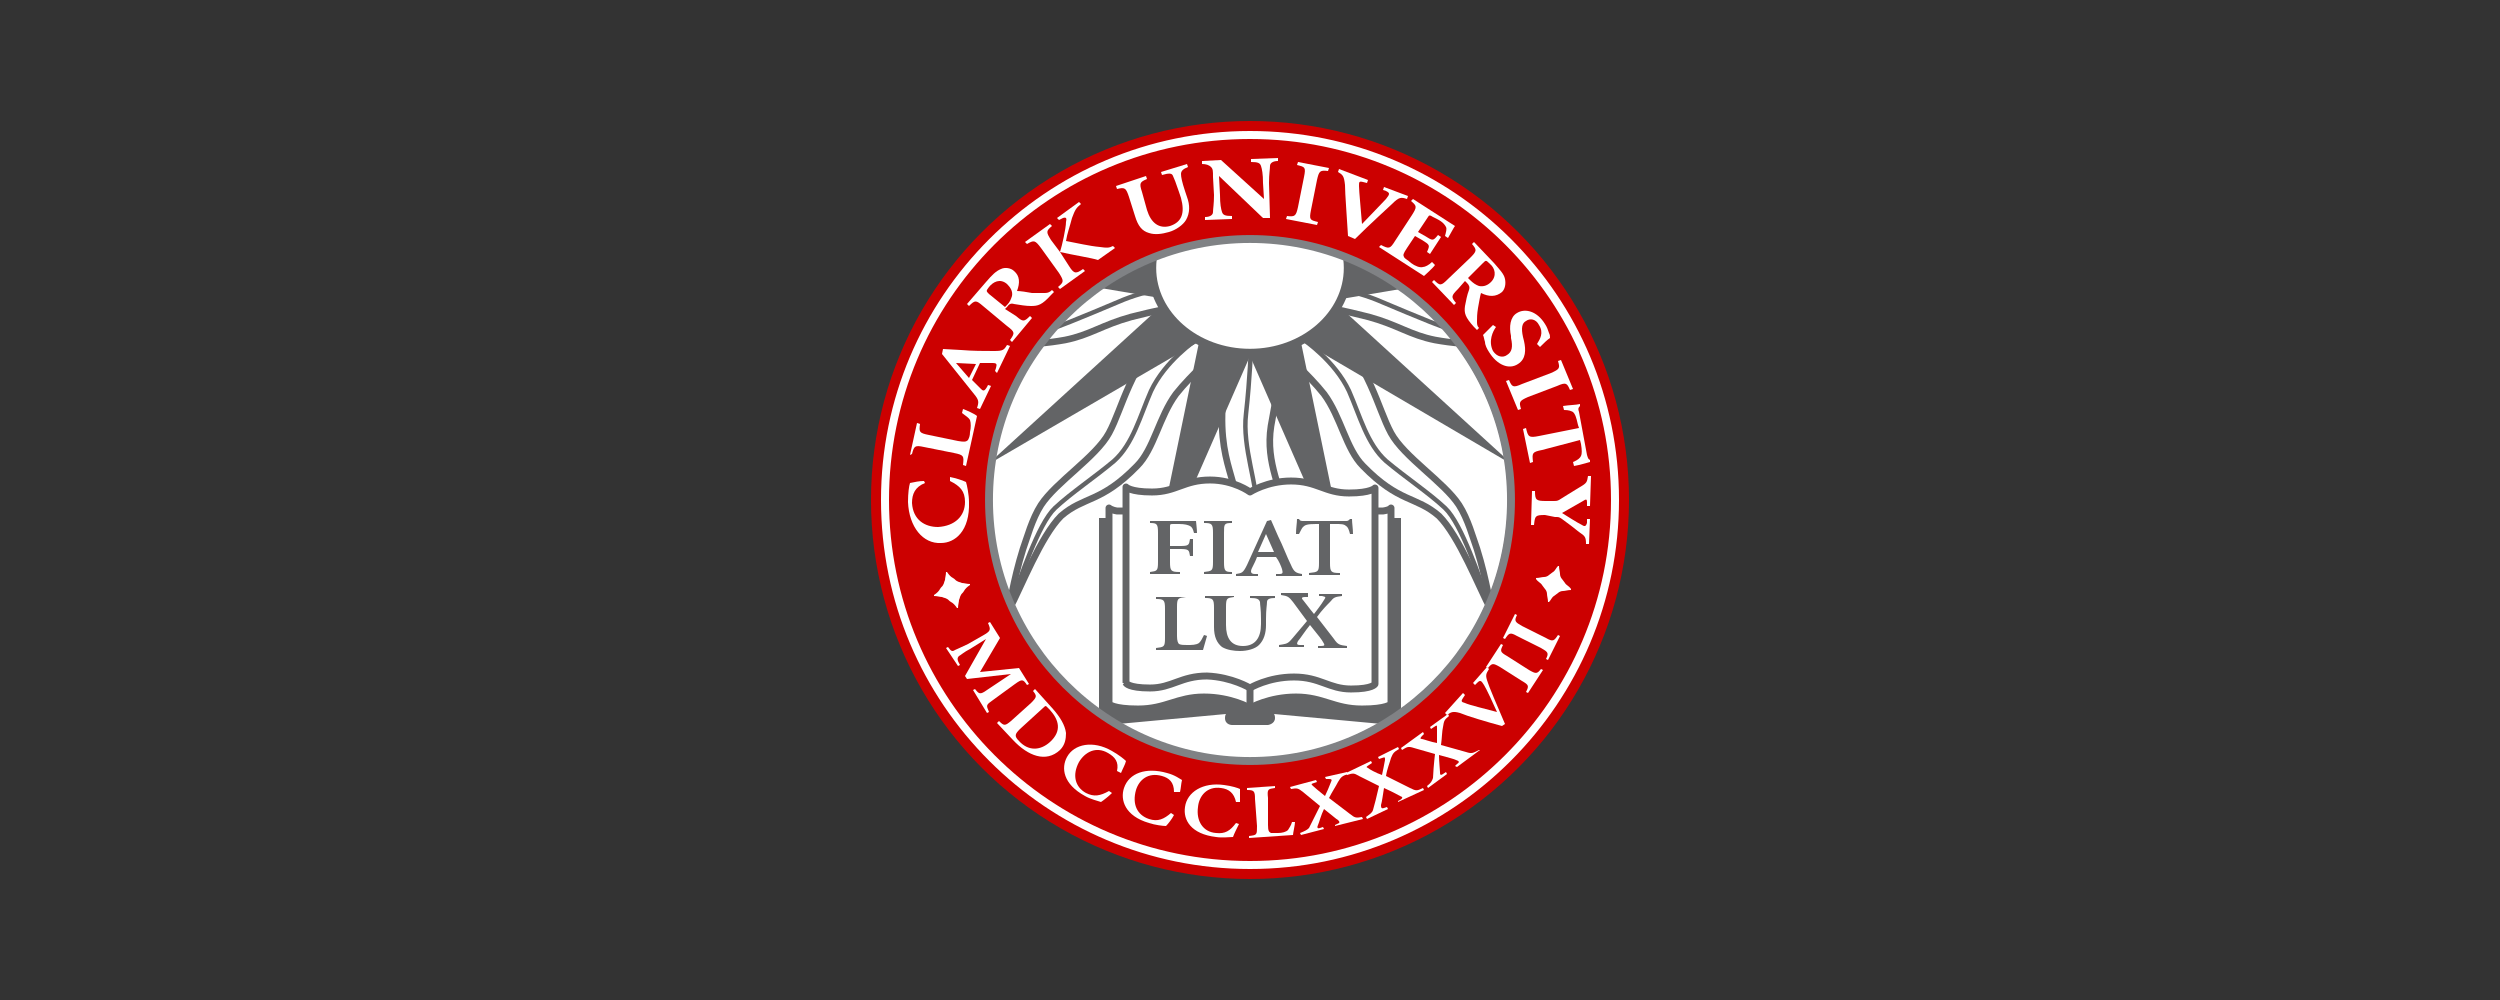 <?xml version="1.0" encoding="utf-8"?>
<!-- Generator: Adobe Illustrator 26.0.1, SVG Export Plug-In . SVG Version: 6.00 Build 0)  -->
<svg version="1.1" id="Layer_1" xmlns="http://www.w3.org/2000/svg" xmlns:xlink="http://www.w3.org/1999/xlink" x="0px" y="0px"
	 viewBox="0 0 250 100" style="enable-background:new 0 0 250 100;" xml:space="preserve">
<rect x="0" y="0" width="250" height="100" fill="#333333" stroke="none"/>
<style type="text/css">
	.st0{fill:#CC0000;}
	.st1{display:none;}
	.st2{display:inline;fill:#FFFFFF;}
	.st3{fill:#FFFFFF;}
	.st4{clip-path:url(#SVGID_00000052080425659776510270000010411321387721183376_);}
	.st5{fill:#FFFFFF;stroke:#636466;stroke-width:0.665;stroke-miterlimit:10;}
	.st6{fill:none;stroke:#636466;stroke-width:0.449;stroke-miterlimit:10;}
	.st7{clip-path:url(#SVGID_00000156575533232516803830000004904504827790962851_);}
	.st8{clip-path:url(#SVGID_00000088852999172136497630000006357681067081051816_);}
	.st9{clip-path:url(#SVGID_00000121962758513371227110000016980151181936368028_);}
	.st10{clip-path:url(#SVGID_00000041286559301686413640000017618321941867606689_);}
	.st11{clip-path:url(#SVGID_00000016064474064218508470000005731091073889538997_);}
	.st12{fill:#636466;}
	.st13{clip-path:url(#SVGID_00000038399820974027104110000017012781627715627943_);}
	.st14{clip-path:url(#SVGID_00000146487028976545997300000004439812058481464481_);}
	.st15{clip-path:url(#SVGID_00000023986141226721813930000015810491420421189023_);}
	.st16{clip-path:url(#SVGID_00000102506230580581952700000009412149714584855424_);}
	.st17{clip-path:url(#SVGID_00000070838294420515395410000000921807569887805857_);}
	.st18{clip-path:url(#SVGID_00000080910925502703472720000007646917136837500348_);}
	.st19{fill:#FFFFFF;stroke:#636466;stroke-width:0.693;stroke-linecap:round;stroke-linejoin:round;stroke-miterlimit:10;}
	.st20{fill:none;stroke:#636466;stroke-width:0.697;stroke-linecap:round;stroke-linejoin:round;stroke-miterlimit:10;}
	
		.st21{clip-path:url(#SVGID_00000137127156400526020400000007951710672839663539_);fill:#FFFFFF;stroke:#636466;stroke-width:0.84;stroke-miterlimit:10;}
	.st22{fill:none;stroke:#808285;stroke-width:0.79;}
	.st23{display:none;fill:#FFFFFF;}
</style>
<g>
	<g>
		<g id="Outter_Ring_2_">
			<circle class="st0" cx="125" cy="50" r="37.9"/>
		</g>
		<g id="extra_small_uses_2_" class="st1">
			<path class="st2" d="M125,13.5c20.2,0,36.5,16.3,36.5,36.5c0,20.1-16.3,36.5-36.5,36.5S88.5,70.1,88.5,50
				C88.5,29.8,104.9,13.5,125,13.5 M125,13c-20.4,0-37,16.6-37,37s16.6,37,37,37s37-16.6,37-37S145.4,13,125,13L125,13z"/>
		</g>
		<g id="Thicker_White_border_2_">
			<path class="st3" d="M125,13.9c20,0,36.1,16.2,36.1,36.1c0,19.9-16.2,36.1-36.1,36.1c-20,0-36.1-16.2-36.1-36.1
				C88.9,30,105,13.9,125,13.9 M125,13.1c-20.4,0-36.9,16.6-36.9,36.9c0,20.4,16.6,36.9,36.9,36.9c20.4,0,36.9-16.6,36.9-36.9
				C161.9,29.6,145.4,13.1,125,13.1L125,13.1z"/>
		</g>
	</g>
	
		<ellipse id="CENTER_RING_FILL_2_" transform="matrix(0.16 -0.987 0.987 0.16 55.624 165.376)" class="st3" cx="125" cy="50" rx="25.8" ry="25.8"/>
	<g>
		<g>
			<defs>
				
					<ellipse id="SVGID_1_" transform="matrix(0.173 -0.985 0.985 0.173 54.071 164.428)" cx="125" cy="50" rx="26.2" ry="26.2"/>
			</defs>
			<clipPath id="SVGID_00000053526123151077088900000017842190544800933047_">
				<use xlink:href="#SVGID_1_"  style="overflow:visible;"/>
			</clipPath>
			<g id="Center_Organic_rev_2_" style="clip-path:url(#SVGID_00000053526123151077088900000017842190544800933047_);">
				<path class="st5" d="M124.8,67.2c0,0-2.3-4.2-2.7-8.5c-0.3-3.2,1.3-5.5,1.5-7.9c0.3-3.5-2.9-5.3-0.5-15.8l5.4-0.2
					c0,0-0.9,5.1-1.4,7.8c-0.6,3.8,1.2,6.4,1.4,9.1c0.4,3.3-3.3,3.5-3.9,6.7C124.1,60.8,124.4,64.7,124.8,67.2z"/>
				<path class="st6" d="M125.1,34.7c0,0-0.1,3.1-0.5,6.7c-0.4,3.3,1.2,7.2,1.1,9.7c-0.1,2.2-1.5,3.1-2,6c-0.5,3.1,0.3,7.7,1,9.4"/>
			</g>
		</g>
		<g>
			<defs>
				
					<ellipse id="SVGID_00000000197934398701175500000009702302959449473152_" transform="matrix(0.173 -0.985 0.985 0.173 54.071 164.428)" cx="125" cy="50" rx="26.2" ry="26.2"/>
			</defs>
			<clipPath id="SVGID_00000083803565403779939370000010266800998437757832_">
				<use xlink:href="#SVGID_00000000197934398701175500000009702302959449473152_"  style="overflow:visible;"/>
			</clipPath>
			<g id="_x34__pm_oragnic_rev_2_" style="clip-path:url(#SVGID_00000083803565403779939370000010266800998437757832_);">
				<path class="st5" d="M149.1,61c0,0-0.4-2.9-1.4-6.1c-0.4-1.1-0.9-3-1.8-4.4c-1.5-2.3-5.5-4.8-6.8-7.2c-1.4-2.6-1.9-6.3-6.4-11.5
					l-4.7,3.1c0,0,2.9,2.6,4.4,4.5c1.7,2.3,2.2,5.5,3.9,7.2c3.6,3.7,5.3,3,7.6,5C145.9,53.6,147.9,58.7,149.1,61z"/>
				<path class="st6" d="M130.4,34c0,0,3.1,2.1,4.5,5.1c1.1,2.5,1.8,5.3,3.7,7c1.9,1.6,4.3,3.2,5.9,4.7c1.7,1.6,3.5,7.2,4.2,9"/>
			</g>
		</g>
		<g>
			<defs>
				
					<ellipse id="SVGID_00000168115609325164401600000003121146043707889333_" transform="matrix(0.173 -0.985 0.985 0.173 54.071 164.428)" cx="125" cy="50" rx="26.2" ry="26.2"/>
			</defs>
			<clipPath id="SVGID_00000121961845248960786610000000625210237948742565_">
				<use xlink:href="#SVGID_00000168115609325164401600000003121146043707889333_"  style="overflow:visible;"/>
			</clipPath>
			<g id="_x37__pm_oragnic_rev_2_" style="clip-path:url(#SVGID_00000121961845248960786610000000625210237948742565_);">
				<path class="st5" d="M100.9,61c0,0,0.4-2.9,1.4-6.1c0.4-1.1,0.9-3,1.8-4.4c1.5-2.3,5.5-4.8,6.8-7.2c1.4-2.6,1.9-6.3,6.4-11.5
					l4.7,3.1c0,0-2.9,2.6-4.4,4.5c-1.7,2.3-2.2,5.5-3.9,7.2c-3.6,3.7-5.3,3-7.6,5C104.1,53.6,102.1,58.7,100.9,61z"/>
				<path class="st6" d="M119.6,34c0,0-3.1,2.1-4.5,5.1c-1.1,2.5-1.8,5.3-3.7,7c-1.9,1.6-4.3,3.2-5.9,4.7c-1.7,1.6-3.5,7.2-4.2,9"/>
			</g>
		</g>
		<g>
			<defs>
				
					<ellipse id="SVGID_00000172426180433530238670000006682035893506771130_" transform="matrix(0.173 -0.985 0.985 0.173 54.071 164.428)" cx="125" cy="50" rx="26.2" ry="26.2"/>
			</defs>
			<clipPath id="SVGID_00000023271965695717624860000015703563874264716977_">
				<use xlink:href="#SVGID_00000172426180433530238670000006682035893506771130_"  style="overflow:visible;"/>
			</clipPath>
			<g id="Upper_Left_organic_2_" style="clip-path:url(#SVGID_00000023271965695717624860000015703563874264716977_);">
				<path class="st5" d="M87.5,37.2c0,0,2.4-2.8,6.5-4.5c3-1.2,7.1-0.3,9.8-1.3c2.8-1.1,6-4.5,12.8-5.6l1.4,4.8c0,0-2.6,0.5-4.9,1.1
					c-2.9,0.8-4.1,1.8-6.6,2.3c-3.3,0.6-8,0.7-11.3,0.9C92.5,35.2,89.8,36,87.5,37.2z"/>
				<path class="st6" d="M117.5,28.8c0,0-2.5,0-5.7,1.4c-3.6,1.5-6.3,2.7-8.7,3.3c-2.2,0.5-4.3-0.1-7.2,0.2
					c-3.1,0.4-7.3,2.5-8.7,3.7"/>
			</g>
		</g>
		<g>
			<defs>
				
					<ellipse id="SVGID_00000109031020918398900310000003096083608476903819_" transform="matrix(0.173 -0.985 0.985 0.173 54.071 164.428)" cx="125" cy="50" rx="26.2" ry="26.2"/>
			</defs>
			<clipPath id="SVGID_00000145776845220884241100000006046838811990605988_">
				<use xlink:href="#SVGID_00000109031020918398900310000003096083608476903819_"  style="overflow:visible;"/>
			</clipPath>
			<g id="Upper_Right_organic_2_" style="clip-path:url(#SVGID_00000145776845220884241100000006046838811990605988_);">
				<path class="st5" d="M162.5,37.2c0,0-2.4-2.8-6.5-4.5c-3-1.2-7.1-0.3-9.8-1.3c-2.8-1.1-6-4.5-12.8-5.6l-1.4,4.8
					c0,0,2.6,0.5,4.9,1.1c2.9,0.8,4.1,1.8,6.6,2.3c3.3,0.6,8,0.7,11.3,0.9C157.5,35.2,160.2,36,162.5,37.2z"/>
				<path class="st6" d="M132.5,28.8c0,0,2.5,0,5.7,1.4c3.6,1.5,6.3,2.7,8.7,3.3c2.2,0.5,4.3-0.1,7.2,0.2c3.1,0.4,7.3,2.5,8.7,3.7"
					/>
			</g>
		</g>
		<g>
			<defs>
				
					<ellipse id="SVGID_00000109733788513089978870000007429742346022531734_" transform="matrix(0.173 -0.985 0.985 0.173 54.071 164.428)" cx="125" cy="50" rx="26.2" ry="26.2"/>
			</defs>
			<clipPath id="SVGID_00000102507021310166426330000004267219441730224789_">
				<use xlink:href="#SVGID_00000109733788513089978870000007429742346022531734_"  style="overflow:visible;"/>
			</clipPath>
			<g style="clip-path:url(#SVGID_00000102507021310166426330000004267219441730224789_);">
				<polygon class="st12" points="151.3,46.5 133.1,29.9 130,34 				"/>
			</g>
		</g>
		<g>
			<defs>
				
					<ellipse id="SVGID_00000172420072066381701340000002400159270194337185_" transform="matrix(0.173 -0.985 0.985 0.173 54.071 164.428)" cx="125" cy="50" rx="26.2" ry="26.2"/>
			</defs>
			<clipPath id="SVGID_00000073003171777478267120000014463953758695892864_">
				<use xlink:href="#SVGID_00000172420072066381701340000002400159270194337185_"  style="overflow:visible;"/>
			</clipPath>
			<g style="clip-path:url(#SVGID_00000073003171777478267120000014463953758695892864_);">
				<polygon class="st12" points="135.2,58.9 129.7,32.3 124.3,34 				"/>
			</g>
		</g>
		<g>
			<defs>
				
					<ellipse id="SVGID_00000156551148447415901370000016418778382032946866_" transform="matrix(0.173 -0.985 0.985 0.173 54.071 164.428)" cx="125" cy="50" rx="26.2" ry="26.2"/>
			</defs>
			<clipPath id="SVGID_00000042708019171999726730000013060704040814298779_">
				<use xlink:href="#SVGID_00000156551148447415901370000016418778382032946866_"  style="overflow:visible;"/>
			</clipPath>
			<g style="clip-path:url(#SVGID_00000042708019171999726730000013060704040814298779_);">
				<polygon class="st12" points="114.8,58.9 120.3,32.3 125.7,34 				"/>
			</g>
		</g>
		<g>
			<defs>
				
					<ellipse id="SVGID_00000175312543134977806020000011739521588144669318_" transform="matrix(0.173 -0.985 0.985 0.173 54.071 164.428)" cx="125" cy="50" rx="26.2" ry="26.2"/>
			</defs>
			<clipPath id="SVGID_00000019650702345396968720000003985986909073411258_">
				<use xlink:href="#SVGID_00000175312543134977806020000011739521588144669318_"  style="overflow:visible;"/>
			</clipPath>
			<g style="clip-path:url(#SVGID_00000019650702345396968720000003985986909073411258_);">
				<polygon class="st12" points="98.7,46.5 116.9,29.9 120,34.1 				"/>
			</g>
		</g>
		<g>
			<defs>
				
					<ellipse id="SVGID_00000149373141240764930580000012161674792080496777_" transform="matrix(0.173 -0.985 0.985 0.173 54.071 164.428)" cx="125" cy="50" rx="26.2" ry="26.2"/>
			</defs>
			<clipPath id="SVGID_00000001645163932024463470000017344500482801480359_">
				<use xlink:href="#SVGID_00000149373141240764930580000012161674792080496777_"  style="overflow:visible;"/>
			</clipPath>
			<g id="Upper_R_spike_2_" style="clip-path:url(#SVGID_00000001645163932024463470000017344500482801480359_);">
				<polygon class="st12" points="157.4,26 157.4,26 157.4,26 133.2,25.2 133.5,30 				"/>
			</g>
		</g>
		<g>
			<defs>
				
					<ellipse id="SVGID_00000073721113049340292310000016882115508180356798_" transform="matrix(0.173 -0.985 0.985 0.173 54.071 164.428)" cx="125" cy="50" rx="26.2" ry="26.2"/>
			</defs>
			<clipPath id="SVGID_00000026135146631104048600000012491543319537722302_">
				<use xlink:href="#SVGID_00000073721113049340292310000016882115508180356798_"  style="overflow:visible;"/>
			</clipPath>
			<g id="Upper_L_Spike_2_" style="clip-path:url(#SVGID_00000026135146631104048600000012491543319537722302_);">
				<polygon class="st12" points="92.7,25.9 92.7,25.9 92.7,25.9 116.9,25.1 116.6,29.9 				"/>
			</g>
		</g>
		<g>
			<defs>
				
					<ellipse id="SVGID_00000119823228849514602250000007742401236963465401_" transform="matrix(0.173 -0.985 0.985 0.173 54.071 164.428)" cx="125" cy="50" rx="26.2" ry="26.2"/>
			</defs>
			<clipPath id="SVGID_00000040544048981879149470000012534933955717893036_">
				<use xlink:href="#SVGID_00000119823228849514602250000007742401236963465401_"  style="overflow:visible;"/>
			</clipPath>
			<g style="clip-path:url(#SVGID_00000040544048981879149470000012534933955717893036_);">
				<path class="st12" d="M125,72.5h-1.8c0,0-0.7,0-0.7-0.7c0-0.3,0.1-0.4,0.1-0.4l-10.8,1l-1.9-1.3V51.8c0,0,30.2,0,30.2,0v19.3
					l-1.9,1.3l-10.8-1c0,0,0.1,0.1,0.1,0.4c0,0.6-0.7,0.7-0.7,0.7H125z"/>
				<path id="SM_bottom_page_2_" class="st19" d="M125,70.8c0,0-1.9-1.1-4.6-1.1c-2.7,0-3.8,1.2-6.6,1.2c-2.5,0-2.9-0.5-2.9-0.5
					c0,0,0-19.6,0-19.6s0.2,0.2,0.8,0.3h26.6c0.7-0.1,0.8-0.3,0.8-0.3s0,19.7,0,19.6c0,0-0.4,0.5-2.9,0.5c-2.8,0-3.9-1.2-6.6-1.2
					C126.9,69.7,125,70.8,125,70.8z"/>
				<path id="SM_top_page_2_" class="st19" d="M125,68.8c0,0,1.8-1.1,4.4-1.1c2.6,0,3.5,1.2,5.7,1.2c2.2,0,2.4-0.5,2.4-0.5
					c0,0,0-19.6,0-19.6s-0.4,0.5-2.6,0.5c-2.4,0-3.2-1.2-5.8-1.2c-2.4,0-4.1,1.1-4.1,1.1S123.4,48,121,48c-2.6,0-3.4,1.2-5.8,1.2
					c-2.2,0-2.6-0.5-2.6-0.5s0,19.7,0,19.6c0,0,0.2,0.5,2.4,0.5c2.2,0,3.1-1.2,5.7-1.2C123.2,67.7,125,68.8,125,68.8z"/>
				<line id="SM_spine_2_" class="st20" x1="125" y1="68.8" x2="125" y2="70.8"/>
				<g>
					<path class="st12" d="M119.6,52.1c0,0.1,0.1,0.8,0.1,1.2l-0.3,0c-0.1-0.4-0.2-0.6-0.4-0.7c-0.2-0.1-0.5-0.2-1.1-0.2h-0.5
						c-0.4,0-0.4,0-0.4,0.3v1.9h1c0.9,0,0.9-0.1,1-0.7h0.3v1.7H119c-0.1-0.6-0.1-0.7-1-0.7h-1v1.3c0,0.9,0.1,1,1,1v0.2h-3v-0.2
						c0.7-0.1,0.8-0.1,0.8-1v-2.9c0-0.9-0.1-1-0.8-1v-0.2C115,52.1,119.6,52.1,119.6,52.1z"/>
					<path class="st12" d="M123.2,52.1v0.2c-0.8,0-0.8,0.1-0.8,1v2.9c0,0.9,0.1,1,0.8,1v0.2h-2.8v-0.2c0.8-0.1,0.9-0.1,0.9-1v-2.9
						c0-0.9-0.1-1-0.9-1v-0.2H123.2z"/>
					<path class="st12" d="M127.1,52l0.7,1.6c0.5,1,0.9,2.1,1.3,2.9c0.3,0.7,0.5,0.8,1.1,0.9v0.2h-2.6v-0.2l0.3,0
						c0.4,0,0.4-0.1,0.3-0.5c-0.1-0.3-0.3-0.8-0.6-1.2h-1.9c-0.1,0.3-0.3,0.7-0.5,1.1c-0.2,0.4-0.1,0.6,0.3,0.6l0.3,0v0.2h-2.2v-0.2
						c0.6-0.1,0.7-0.1,1.1-0.9l2-4.4L127.1,52z M125.8,55.2h1.6l-0.8-1.8h0L125.8,55.2z"/>
					<path class="st12" d="M129.6,53.4c0-0.6,0.1-1.1,0.1-1.5h0.2c0.1,0.2,0.2,0.2,0.5,0.2h4.1c0.3,0,0.3,0,0.5-0.2h0.2
						c0,0.4,0.1,1,0.1,1.5l-0.3,0c-0.1-0.4-0.2-0.7-0.4-0.8c-0.2-0.2-0.5-0.2-1.1-0.2H133v3.9c0,0.9,0.1,1,1,1v0.2h-3.1v-0.2
						c0.9-0.1,1-0.1,1-1v-3.9h-0.3c-0.9,0-1.1,0.1-1.3,0.3c-0.1,0.1-0.2,0.3-0.4,0.7C129.9,53.4,129.6,53.4,129.6,53.4z"/>
					<path class="st12" d="M118.6,59.5v0.2c-0.8,0.1-0.9,0.1-0.9,1v2.9c0,0.5,0.1,0.7,0.2,0.8c0.2,0.1,0.5,0.1,0.8,0.1
						c0.5,0,0.9,0,1.2-0.2c0.2-0.2,0.3-0.4,0.5-0.8l0.3,0.1c-0.1,0.3-0.3,1.1-0.4,1.4h-4.7v-0.2c0.8-0.1,0.9-0.1,0.9-1v-2.9
						c0-0.9-0.1-1-0.9-1v-0.2H118.6z"/>
					<path class="st12" d="M123.4,59.5v0.2c-0.7,0.1-0.8,0.1-0.8,1v1.8c0,1.3,0.5,2.1,1.7,2.1c1.2,0,1.8-0.8,1.8-2.2v-0.5
						c0-1-0.1-1.4-0.1-1.7c-0.1-0.3-0.3-0.4-1-0.4v-0.2h2.5v0.2c-0.5,0-0.8,0.1-0.8,0.4c0,0.3-0.1,0.7-0.1,1.7v0.6
						c0,0.8-0.2,1.5-0.7,2c-0.4,0.4-1.2,0.6-1.9,0.6c-0.6,0-1.3-0.1-1.8-0.4c-0.5-0.4-0.8-1-0.8-2v-1.9c0-0.9-0.1-1-0.9-1v-0.2
						H123.4z"/>
					<path class="st12" d="M130.8,59.5v0.2l-0.3,0c-0.3,0-0.4,0.1-0.2,0.3c0.1,0.1,0.6,0.8,1.1,1.4c0.3-0.4,0.7-0.9,1-1.4
						c0.2-0.3,0.2-0.3-0.2-0.4l-0.3,0v-0.2h2.3v0.2c-0.7,0.1-0.8,0.1-1.2,0.6c-0.3,0.3-0.8,0.8-1.3,1.5l1.7,2.2
						c0.4,0.6,0.6,0.6,1.3,0.7v0.2h-2.9v-0.2l0.3,0c0.4,0,0.4-0.1,0.2-0.4c-0.1-0.2-0.4-0.6-1.3-1.7c-0.5,0.6-1,1.4-1.2,1.6
						c-0.1,0.2-0.2,0.4,0.2,0.4l0.4,0v0.2h-2.5v-0.2c0.6-0.1,0.8-0.1,1.1-0.4c0.2-0.2,1.1-1.3,1.7-2l-1.4-1.9
						c-0.4-0.5-0.5-0.6-1.2-0.7v-0.2H130.8z"/>
				</g>
			</g>
		</g>
		<g>
			<defs>
				
					<ellipse id="SVGID_00000140700678627067996660000007709391275540027290_" transform="matrix(0.173 -0.985 0.985 0.173 54.071 164.428)" cx="125" cy="50" rx="26.2" ry="26.2"/>
			</defs>
			<clipPath id="SVGID_00000156559078761356007050000006154648297577256115_">
				<use xlink:href="#SVGID_00000140700678627067996660000007709391275540027290_"  style="overflow:visible;"/>
			</clipPath>
			
				<ellipse id="new_sun_2_x25__wider_2_" style="clip-path:url(#SVGID_00000156559078761356007050000006154648297577256115_);fill:#FFFFFF;stroke:#636466;stroke-width:0.84;stroke-miterlimit:10;" cx="125" cy="26.8" rx="9.8" ry="8.5"/>
		</g>
	</g>
	<g id="Center_Ring_RED_2_">
		<g>
			<circle id="CENTER_RING_non_Organic_2_" class="st22" cx="125" cy="50" r="26.1"/>
		</g>
	</g>
	<g>
		<g id="Clark_1_">
			<path class="st3" d="M92.5,48.3c-1,0.4-1.3,1.1-1.3,2c0.1,1.7,1.3,2.4,2.6,2.4c1.7-0.1,2.7-1.1,2.7-2.5c0-1.1-0.5-1.6-1.5-2.1
				l0-0.4c0.5,0.1,1.2,0.3,1.6,0.5c0.1,0.3,0.3,1.3,0.3,2c0.1,2.9-1.4,4.1-2.8,4.1c-1.8,0.1-3.2-1.6-3.3-4.1c0-0.9,0.1-1.6,0.2-1.9
				c0.5-0.1,0.9-0.2,1.4-0.2L92.5,48.3z"/>
			<path class="st3" d="M95.8,44.1c0.6,0.1,0.8,0.1,1-0.1c0.1-0.2,0.2-0.4,0.2-0.8c0.1-0.4,0.1-0.9,0-1.2c-0.1-0.2-0.4-0.4-0.8-0.7
				l0.1-0.4c0.3,0.1,1.2,0.5,1.4,0.7l-1.1,5l-0.3-0.1c0.1-0.9,0.1-1-0.9-1.2l-3-0.6c-0.9-0.2-1-0.1-1.2,0.7L91,45.5l0.7-3.2l0.3,0.1
				c-0.1,0.8-0.1,0.9,0.9,1.1L95.8,44.1z"/>
			<path class="st3" d="M99.5,37.1l0.1-0.3c0.1-0.4,0.1-0.5-0.4-0.5c-0.3,0-0.8,0-1.2,0l-0.8,1.7c0.2,0.2,0.5,0.5,0.8,0.8
				c0.3,0.3,0.4,0.4,0.7-0.1l0.1-0.2l0.3,0.1L98,40.9l-0.3-0.1c0.2-0.6,0.2-0.8-0.3-1.4l-3.2-4l0.1-0.5l1.8,0.1
				c1.2,0.1,2.3,0.1,3.3,0.1c0.9,0,1-0.1,1.3-0.6l0.3,0.1l-1.3,2.7L99.5,37.1z M96.9,37.8l0.7-1.4l-2-0.1l0,0L96.9,37.8z"/>
			<path class="st3" d="M101.6,31.6c0.7,0.6,0.8,0.6,1.4,0l0.2,0.2l-2,2.4l-0.2-0.2c0.5-0.7,0.5-0.8-0.3-1.4l-2.4-2
				c-0.7-0.6-0.8-0.6-1.4,0l-0.2-0.2l1.9-2.2c0.6-0.7,1-1.1,1.5-1.3c0.4-0.2,1-0.1,1.3,0.2c0.6,0.5,0.6,1.2,0.3,2
				c0.3,0,1,0.1,1.5,0.2c0.6,0,1.1,0,1.3,0c0.3,0,0.5-0.1,0.7-0.3l0.2,0.2l-0.3,0.3c-0.9,1-1.3,1.1-2,1.1c-0.5,0-1.1-0.1-1.7-0.2
				c-0.3-0.1-0.5,0-0.7,0.3l-0.2,0.2L101.6,31.6z M100.5,30.7l0.2-0.2c0.3-0.3,0.4-0.6,0.5-0.9c0.1-0.5-0.2-0.9-0.5-1.2
				c-0.7-0.6-1.4-0.2-1.8,0.3c-0.3,0.4-0.3,0.4,0,0.7L100.5,30.7z"/>
			<path class="st3" d="M106.9,26.6c0.5,0.8,0.7,0.8,1.4,0.3l0.2,0.2l-2.5,1.8l-0.2-0.2c0.6-0.5,0.6-0.6,0.1-1.4l-1.8-2.5
				c-0.6-0.8-0.7-0.8-1.4-0.4l-0.2-0.2l2.5-1.8l0.2,0.2c-0.6,0.5-0.6,0.6-0.1,1.4l0.9,1.2c0.2-0.6,0.6-2.4,0.6-3
				c0.1-0.4,0-0.5-0.3-0.4l-0.4,0.2l-0.2-0.2l2.2-1.6l0.2,0.2c-0.5,0.4-0.6,0.6-0.9,1.4c-0.2,0.8-0.5,1.6-0.6,2.3
				c1.1,0.2,2.3,0.5,3.4,0.6c0.7,0.1,0.9,0.1,1.3-0.1l0.2,0.2l-1.7,1.2c-0.6-0.2-2.5-0.5-3.8-0.8l0,0L106.9,26.6z"/>
			<path class="st3" d="M114.6,17.6l0.1,0.3c-0.7,0.3-0.8,0.4-0.5,1.3l0.5,1.8c0.4,1.3,1.2,1.9,2.3,1.6c1.2-0.4,1.5-1.3,1.1-2.8
				l-0.2-0.6c-0.3-0.9-0.5-1.4-0.6-1.6c-0.1-0.3-0.4-0.3-1.1-0.1l-0.1-0.3l2.6-0.8l0.1,0.3c-0.5,0.2-0.7,0.4-0.7,0.7
				c0,0.3,0.1,0.8,0.4,1.7l0.2,0.6c0.3,0.8,0.3,1.6-0.1,2.3c-0.3,0.5-1,1-1.7,1.2c-0.7,0.2-1.4,0.3-2,0.1c-0.7-0.2-1.1-0.7-1.4-1.7
				l-0.6-1.9c-0.3-0.9-0.4-1-1.2-0.8l-0.1-0.3L114.6,17.6z"/>
			<path class="st3" d="M127,21.8l-0.7,0l-4.4-4.2h0l0.1,1.9c0,0.9,0.1,1.4,0.2,1.7c0.1,0.3,0.3,0.4,1,0.4l0,0.3l-2.7,0.1l0-0.3
				c0.5,0,0.8-0.2,0.8-0.5c0-0.3,0.1-0.8,0.1-1.7l-0.1-1.8c0-0.6,0-0.8-0.2-1c-0.2-0.2-0.5-0.3-0.9-0.3l0-0.3l1.9-0.1l4.3,3.9h0
				l-0.1-1.6c0-0.9-0.1-1.4-0.2-1.7c-0.1-0.3-0.3-0.4-1-0.4l0-0.3l2.7-0.1l0,0.3c-0.5,0-0.8,0.2-0.8,0.5c0,0.3-0.1,0.8-0.1,1.7
				L127,21.8z"/>
			<path class="st3" d="M131.1,21c-0.2,1-0.1,1,0.7,1.2l-0.1,0.3l-3.1-0.6l0.1-0.3c0.8,0.1,0.9,0,1.1-0.9l0.6-3c0.2-1,0.1-1-0.7-1.2
				l0.1-0.3l3.1,0.6l-0.1,0.3c-0.8-0.1-0.9,0-1.1,0.9L131.1,21z"/>
			<path class="st3" d="M134.8,23.6c-0.1-1.8-0.3-4.2-0.3-5.1c-0.1-0.9-0.2-1-0.7-1.3l0.1-0.3l2.9,1.1l-0.1,0.3l-0.4-0.1
				c-0.4-0.1-0.4,0-0.4,0.4c0,0.5,0.2,2.5,0.3,3.8c0.6-0.6,2.1-2.2,2.4-2.5c0.4-0.5,0.4-0.6,0-0.8l-0.3-0.1l0.1-0.3l2.4,0.9
				l-0.1,0.3c-0.6-0.2-0.8-0.2-1.5,0.5c-0.1,0.1-2.3,2.1-3.7,3.5L134.8,23.6z"/>
			<path class="st3" d="M141.2,21.5c0.5-0.8,0.5-0.9-0.1-1.4l0.2-0.2l4.2,2.7c-0.1,0.1-0.4,0.7-0.7,1.2l-0.3-0.2
				c0.1-0.4,0.2-0.7,0.1-0.9c-0.1-0.2-0.3-0.5-0.9-0.8l-0.4-0.2c-0.3-0.2-0.4-0.2-0.5,0l-1,1.5l0.7,0.4c0.8,0.5,0.8,0.5,1.3-0.1
				l0.3,0.2l-1.1,1.7l-0.3-0.2c0.3-0.7,0.3-0.7-0.5-1.2l-0.7-0.4l-0.8,1.2c-0.4,0.6-0.4,0.7-0.3,0.9c0.1,0.2,0.4,0.3,0.7,0.6
				c0.4,0.3,0.9,0.5,1.2,0.4c0.2,0,0.6-0.2,0.9-0.5l0.3,0.3c-0.2,0.3-0.9,0.9-1.1,1.1l-4.5-2.9l0.2-0.2c0.8,0.4,0.9,0.4,1.4-0.4
				L141.2,21.5z"/>
			<path class="st3" d="M145.8,28.9c-0.7,0.7-0.7,0.8-0.2,1.4l-0.2,0.2l-2.2-2.3l0.2-0.2c0.6,0.6,0.7,0.6,1.4-0.1l2.2-2.1
				c0.7-0.7,0.7-0.8,0.2-1.4l0.2-0.2l2,2.1c0.6,0.7,1,1.1,1.1,1.6c0.1,0.5,0,1-0.3,1.3c-0.6,0.5-1.3,0.5-2.1,0.1
				c-0.1,0.3-0.2,1-0.3,1.5c-0.1,0.6-0.1,1-0.1,1.3c0,0.3,0,0.5,0.2,0.7l-0.2,0.2l-0.3-0.3c-0.9-1-1-1.4-0.9-2.1
				c0.1-0.5,0.2-1.1,0.4-1.6c0.1-0.3,0-0.5-0.2-0.7l-0.2-0.2L145.8,28.9z M146.8,27.8l0.2,0.2c0.3,0.3,0.6,0.5,0.9,0.6
				c0.5,0.1,0.9-0.1,1.2-0.4c0.6-0.6,0.4-1.4-0.1-1.8c-0.4-0.4-0.4-0.4-0.7-0.1L146.8,27.8z"/>
			<path class="st3" d="M149.6,32.7c-0.3,0.4-0.8,1.4-0.3,2.4c0.4,0.6,1,0.7,1.4,0.4c0.5-0.3,0.6-0.8,0.4-1.7l0-0.2
				c-0.2-0.9-0.1-1.9,0.6-2.3c0.8-0.5,2-0.2,2.8,1.1c0.2,0.3,0.3,0.6,0.4,0.9c0.1,0.2,0.1,0.3,0.1,0.5c-0.3,0.2-0.6,0.5-1,0.9
				l-0.3-0.3c0.3-0.5,0.7-1.1,0.2-1.9c-0.3-0.6-0.9-0.7-1.3-0.4c-0.4,0.2-0.5,0.7-0.3,1.6l0.1,0.4c0.2,0.9,0.2,1.8-0.6,2.3
				c-0.9,0.6-2.1,0.1-2.9-1.2c-0.2-0.3-0.4-0.7-0.4-1c-0.1-0.3-0.1-0.5-0.2-0.7c0.2-0.2,0.6-0.6,1-1L149.6,32.7z"/>
			<path class="st3" d="M152.8,39.7c-0.9,0.4-0.9,0.5-0.7,1.2l-0.3,0.1l-1.2-2.9l0.3-0.1c0.3,0.7,0.4,0.8,1.3,0.4l2.9-1.1
				c0.9-0.4,0.9-0.5,0.7-1.2l0.3-0.1l1.2,2.9l-0.3,0.1c-0.3-0.7-0.4-0.8-1.3-0.4L152.8,39.7z"/>
			<path class="st3" d="M154.2,45c-1,0.2-1,0.3-0.9,1.2l-0.3,0.1l-0.7-3.4l0.3-0.1c0.2,0.9,0.3,1,1.3,0.8l4-0.8l-0.1-0.3
				c-0.2-0.9-0.3-1.1-0.5-1.3c-0.2-0.1-0.4-0.2-0.9-0.2l-0.1-0.4c0.6-0.1,1.3-0.1,1.7-0.2l0,0.2c-0.2,0.2-0.2,0.3-0.1,0.6l0.8,4.3
				c0.1,0.3,0.1,0.4,0.3,0.5l0,0.2c-0.4,0.1-1,0.3-1.6,0.4l-0.1-0.4c0.5-0.2,0.7-0.4,0.8-0.6c0.1-0.2,0.1-0.6,0-1.2l-0.1-0.4
				L154.2,45z"/>
			<path class="st3" d="M154.5,51.5c-1,0-1,0.1-1.1,1l-0.3,0l0.1-3.4l0.3,0c0,0.9,0.1,1,1.1,1l0.8,0c0.2,0,0.3,0,0.5-0.1
				c0.5-0.3,1.1-0.7,2.1-1.3c0.7-0.4,0.7-0.5,0.8-1.1l0.3,0l-0.1,3l-0.3,0l0-0.4c0-0.3-0.1-0.3-0.4-0.1c-0.7,0.4-1.4,0.8-2.1,1.2
				c0.5,0.3,1.4,0.9,2,1.2c0.3,0.2,0.4,0.1,0.5-0.2l0-0.4l0.3,0l-0.1,2.5l-0.3,0c0-0.7-0.1-0.8-0.7-1.2c-0.5-0.4-1-0.8-1.7-1.3
				c-0.3-0.2-0.3-0.2-0.7-0.2L154.5,51.5z"/>
		</g>
		<g id="Roman_Numbers_1_">
			<path id="M_1_" class="st23" d="M102.2,68.7l-0.2,0.1c-0.4-0.6-0.5-0.6-1.2-0.1l-2.2,1.6c-0.7,0.5-0.7,0.5-0.4,1.2L98,71.6
				l-1.5-2.3l0.2-0.1c0.4,0.6,0.5,0.6,1.2,0.1l2.5-1.6l0,0l-4.5,0.5l-0.2-0.3l2.2-3.8l0,0l-1.7,1c-0.6,0.3-0.9,0.6-1.1,0.8
				c-0.2,0.2-0.2,0.4,0.1,0.9l-0.2,0.1L93.7,65l0.2-0.1c0.3,0.4,0.4,0.5,0.7,0.4c0.2-0.1,0.7-0.3,1.3-0.6l1.4-0.8
				c0.9-0.5,1-0.6,0.6-1.3l0.2-0.1l1,1.6l-1.9,3.5l4-0.4L102.2,68.7z"/>
			<path id="M_moved_2_" class="st3" d="M102.9,68.4l-0.2,0.1c-0.4-0.6-0.5-0.6-1.2-0.1L99.3,70c-0.7,0.5-0.7,0.5-0.4,1.2l-0.2,0.1
				L97.3,69l0.2-0.1c0.4,0.5,0.5,0.6,1.2,0.1l2.4-1.6l0,0l-4.4,0.5l-0.2-0.3l2.1-3.7l0,0l-1.6,1c-0.6,0.3-0.9,0.6-1.1,0.7
				c-0.2,0.2-0.2,0.4,0.1,0.9l-0.2,0.1l-1.2-1.8l0.2-0.1c0.3,0.4,0.4,0.5,0.7,0.3c0.2-0.1,0.7-0.3,1.3-0.6l1.4-0.8
				c0.9-0.5,0.9-0.6,0.6-1.3l0.2-0.1l1,1.6L98,67.2l3.9-0.4L102.9,68.4z"/>
			<path id="M_distorted_1_" class="st23" d="M102.2,68.7l-0.2,0.1c-0.4-0.6-0.5-0.6-1.2-0.1l-2.2,1.6c-0.7,0.5-0.7,0.5-0.4,1.2
				L98,71.6l-1.5-2.3l0.2-0.1c0.4,0.6,0.5,0.6,1.2,0.1l2.5-1.6l0,0L96,67.9l-0.2-0.3l2.2-3.8L97.8,64l-1.5,0.8
				c-0.6,0.3-0.9,0.6-1.1,0.8c-0.2,0.2-0.2,0.4,0.1,0.9l-0.2,0.1l-1.2-1.9l0.2-0.1c0.3,0.4,0.4,0.5,0.7,0.4c0.2-0.1,0.7-0.3,1.3-0.6
				l1.4-0.8c0.9-0.5,1-0.6,0.6-1.3l0.2-0.1l1,1.6l-2.1,3.7l4-0.4L102.2,68.7z"/>
			<path id="D_1_" class="st23" d="M104.8,71.2c0.8,0.8,1.3,1.6,1.4,2.4c0.1,0.6-0.1,1.2-0.6,1.7c-1.4,1.4-3.2,0.7-4.8-0.9l-1.7-1.7
				l0.2-0.2c0.6,0.5,0.6,0.5,1.2-0.1l1.9-1.9c0.6-0.6,0.6-0.7,0.2-1.2l0.2-0.2L104.8,71.2z M101.4,73.3c-0.5,0.5-0.6,0.7-0.1,1.2
				c1,1,2.2,0.9,3.1,0c1.2-1.2,0.9-2.3-0.1-3.2c-0.2-0.2-0.4-0.3-0.4-0.3c-0.1,0-0.2,0.1-0.3,0.2L101.4,73.3z"/>
			<path id="D_rotated_2_" class="st3" d="M105.3,70.9c0.7,0.8,1.2,1.6,1.3,2.4c0,0.6-0.1,1.2-0.6,1.7c-1.4,1.3-3.2,0.6-4.7-1
				l-1.6-1.7l0.2-0.2c0.5,0.5,0.6,0.5,1.2,0l2-1.8c0.6-0.6,0.6-0.7,0.2-1.2l0.2-0.2L105.3,70.9z M102,72.9c-0.5,0.5-0.6,0.7-0.1,1.2
				c0.9,1,2.1,1,3.1,0.1c1.2-1.1,0.9-2.2,0-3.2c-0.2-0.2-0.3-0.3-0.4-0.4c-0.1,0-0.2,0.1-0.3,0.2L102,72.9z"/>
			<path id="C_1_" class="st23" d="M111.4,77.7c0.2-0.9-0.2-1.5-0.9-1.9c-1.2-0.7-2.4-0.2-3,0.8c-0.7,1.3-0.5,2.5,0.6,3.2
				c0.8,0.5,1.4,0.4,2.3-0.1l0.3,0.2c-0.3,0.3-0.8,0.7-1.1,0.9c-0.3-0.1-1.1-0.4-1.6-0.7c-2.2-1.3-2.3-3-1.7-4
				c0.8-1.3,2.7-1.6,4.6-0.5c0.7,0.4,1.2,0.9,1.4,1c-0.2,0.4-0.3,0.7-0.5,1.2L111.4,77.7z"/>
			<path id="C_rotated_2_" class="st3" d="M111.7,77.1c0.2-0.9-0.2-1.4-0.9-1.8c-1.2-0.7-2.3-0.1-2.9,0.9c-0.7,1.3-0.4,2.5,0.7,3.1
				c0.8,0.4,1.4,0.3,2.3-0.2l0.3,0.2c-0.3,0.3-0.8,0.7-1.1,0.9c-0.3-0.1-1.1-0.3-1.6-0.6c-2.2-1.2-2.4-2.8-1.8-3.9
				c0.7-1.3,2.6-1.7,4.5-0.6c0.7,0.4,1.2,0.8,1.4,1c-0.1,0.4-0.3,0.7-0.5,1.2L111.7,77.1z"/>
			<path id="C_2_1_" class="st23" d="M117.2,79.9c0-1-0.4-1.4-1.2-1.7c-1.4-0.5-2.4,0.3-2.8,1.4c-0.5,1.4,0,2.6,1.2,3
				c0.9,0.3,1.5,0.1,2.2-0.6l0.3,0.2c-0.3,0.4-0.7,0.9-0.9,1.1c-0.3,0-1.1-0.2-1.7-0.4c-2.4-0.8-2.9-2.4-2.5-3.6
				c0.5-1.5,2.3-2.1,4.4-1.4c0.8,0.3,1.3,0.6,1.5,0.8c-0.1,0.4-0.2,0.8-0.3,1.3L117.2,79.9z"/>
			<path id="C_2_tweeked_2_" class="st3" d="M117.4,79.2c0-1-0.5-1.4-1.2-1.6c-1.4-0.4-2.3,0.4-2.6,1.4c-0.4,1.4,0.1,2.5,1.3,2.9
				c0.9,0.3,1.5,0,2.2-0.6l0.3,0.2c-0.2,0.4-0.6,0.9-0.8,1.1c-0.3,0-1.1-0.1-1.7-0.3c-2.4-0.7-2.9-2.3-2.5-3.5
				c0.5-1.5,2.2-2.1,4.3-1.5c0.8,0.2,1.3,0.6,1.5,0.7c-0.1,0.4-0.1,0.8-0.2,1.2L117.4,79.2z"/>
			<path class="st3" d="M123.6,80.2c-0.2-0.9-0.7-1.3-1.5-1.4c-1.4-0.2-2.2,0.8-2.3,1.9c-0.2,1.4,0.5,2.5,1.8,2.6
				c0.9,0.1,1.4-0.2,2-1l0.3,0.1c-0.2,0.4-0.5,1-0.6,1.3c-0.3,0-1.1,0.1-1.7,0c-2.5-0.3-3.3-1.7-3.1-3c0.2-1.5,1.8-2.5,3.9-2.2
				c0.8,0.1,1.4,0.3,1.6,0.4c0,0.4,0,0.8,0,1.3L123.6,80.2z"/>
			<path class="st3" d="M126.8,82.5c0,0.6,0.1,0.7,0.3,0.8c0.2,0,0.4,0,0.7,0c0.4,0,0.8-0.1,1-0.3c0.1-0.2,0.3-0.4,0.4-0.8l0.3,0
				c0,0.3-0.2,1.1-0.2,1.3l-4.4,0.3l0-0.2c0.8-0.1,0.8-0.1,0.8-1l-0.2-2.7c0-0.8-0.1-0.9-0.8-0.9l0-0.2l2.8-0.2l0,0.2
				c-0.7,0.1-0.8,0.1-0.7,1L126.8,82.5z"/>
			<path class="st3" d="M133.5,82.5l0.2-0.1c0.3-0.1,0.3-0.2,0.1-0.4c-0.2-0.1-0.5-0.4-1.4-1.1c-0.3,0.6-0.5,1.4-0.6,1.6
				c-0.1,0.2-0.1,0.4,0.2,0.3l0.3-0.1l0.1,0.2l-2.3,0.6l-0.1-0.2c0.5-0.2,0.7-0.3,0.9-0.5c0.1-0.2,0.7-1.4,1.1-2.2l-1.7-1.4
				c-0.5-0.4-0.6-0.4-1.2-0.3l-0.1-0.2l2.6-0.7l0.1,0.2l-0.3,0.1c-0.3,0.1-0.3,0.1-0.1,0.3c0.1,0.1,0.7,0.6,1.2,1
				c0.2-0.4,0.4-0.9,0.6-1.4c0.1-0.2,0.1-0.3-0.2-0.3l-0.3,0l-0.1-0.2l2.2-0.5l0.1,0.2c-0.6,0.2-0.7,0.3-1,0.8
				c-0.2,0.4-0.6,1-0.9,1.6l2.1,1.6c0.5,0.4,0.6,0.4,1.2,0.3l0.1,0.2l-2.8,0.7L133.5,82.5z"/>
			<path class="st3" d="M139.8,80.1L140,80c0.3-0.2,0.3-0.3,0-0.4c-0.2-0.1-0.5-0.3-1.6-0.8c-0.1,0.6-0.2,1.4-0.3,1.7
				c0,0.2,0,0.4,0.3,0.3l0.3-0.1l0.1,0.2l-2.1,1l-0.1-0.2c0.4-0.3,0.6-0.4,0.7-0.7c0.1-0.3,0.4-1.5,0.6-2.4l-2-1
				c-0.5-0.3-0.6-0.3-1.2-0.1l-0.1-0.2l2.5-1.2l0.1,0.2l-0.3,0.2c-0.3,0.2-0.3,0.2-0.1,0.3c0.1,0.1,0.8,0.5,1.4,0.7
				c0.1-0.4,0.2-1,0.3-1.5c0-0.3,0-0.3-0.3-0.2l-0.3,0.1l-0.1-0.2l2-1l0.1,0.2c-0.5,0.3-0.6,0.4-0.8,0.9c-0.1,0.4-0.4,1.1-0.5,1.8
				l2.4,1.2c0.6,0.3,0.7,0.3,1.3,0l0.1,0.2l-2.6,1.2L139.8,80.1z"/>
			<path class="st3" d="M145.5,76.6l0.2-0.2c0.3-0.2,0.2-0.3-0.1-0.4c-0.2-0.1-0.6-0.2-1.7-0.5c0,0.7,0.1,1.5,0.1,1.7
				c0,0.2,0,0.4,0.3,0.2l0.3-0.2l0.1,0.2l-1.9,1.4l-0.1-0.2c0.4-0.3,0.5-0.5,0.6-0.8c0-0.3,0.1-1.6,0.2-2.4l-2.1-0.6
				c-0.6-0.2-0.7-0.1-1.2,0.2l-0.1-0.2l2.2-1.6l0.1,0.2l-0.2,0.2c-0.2,0.2-0.2,0.3,0,0.3c0.1,0,0.9,0.3,1.5,0.4c0-0.4,0-1,0-1.5
				c0-0.3,0-0.3-0.3-0.1l-0.3,0.2l-0.1-0.2l1.8-1.3l0.1,0.2c-0.5,0.4-0.5,0.5-0.6,1.1c-0.1,0.4-0.1,1.1-0.2,1.8l2.5,0.7
				c0.6,0.2,0.7,0.1,1.3-0.2L148,75l-2.3,1.7L145.5,76.6z"/>
			<path class="st3" d="M150.2,72.6c-1.5-0.4-3.5-1-4.2-1.3c-0.7-0.2-0.9-0.1-1.3,0.2l-0.2-0.2l1.8-2l0.2,0.2l-0.2,0.3
				c-0.2,0.3-0.2,0.4,0.2,0.5c0.4,0.2,2.1,0.6,3.2,0.9c-0.3-0.7-1.1-2.4-1.3-2.7c-0.3-0.5-0.4-0.5-0.7-0.2l-0.2,0.2l-0.2-0.2
				l1.4-1.6l0.2,0.2c-0.3,0.5-0.4,0.6-0.1,1.4c0,0.1,1,2.5,1.7,4.1L150.2,72.6z"/>
			<path class="st3" d="M152.9,67c0.7,0.4,0.8,0.4,1.2-0.1l0.2,0.1l-1.5,2.3l-0.2-0.1c0.3-0.6,0.3-0.7-0.4-1.1l-2.2-1.4
				c-0.7-0.4-0.8-0.4-1.2,0.1l-0.2-0.1l1.5-2.3l0.2,0.1c-0.3,0.6-0.3,0.7,0.4,1.1L152.9,67z"/>
			<path class="st3" d="M154.6,63.8c0.7,0.4,0.8,0.3,1.2-0.3l0.2,0.1l-1.2,2.4l-0.2-0.1c0.3-0.6,0.2-0.7-0.5-1.1l-2.4-1.2
				c-0.7-0.4-0.8-0.3-1.2,0.3l-0.2-0.1l1.2-2.4l0.2,0.1c-0.3,0.6-0.2,0.7,0.5,1.1L154.6,63.8z"/>
		</g>
		<g id="Diamonds_1_">
			<path class="st3" d="M95.7,60.8c-0.2-0.3-0.4-0.5-0.6-0.6c-0.2-0.1-0.3-0.3-0.4-0.3c-0.1-0.1-0.3-0.1-0.5-0.2
				c-0.2,0-0.5-0.1-0.8-0.1l0-0.1c0.3-0.2,0.5-0.4,0.6-0.6c0.1-0.2,0.3-0.3,0.3-0.4c0.1-0.1,0.1-0.3,0.2-0.5c0-0.2,0.1-0.5,0.1-0.8
				l0.1,0c0.2,0.3,0.4,0.5,0.6,0.6c0.2,0.1,0.3,0.3,0.4,0.3c0.1,0.1,0.3,0.1,0.5,0.2c0.2,0,0.5,0.1,0.8,0.1l0,0.1
				c-0.3,0.2-0.5,0.4-0.6,0.6c-0.1,0.2-0.3,0.3-0.3,0.4C96,59.6,96,59.8,95.9,60c0,0.2-0.1,0.5-0.1,0.8L95.7,60.8z"/>
			<path class="st3" d="M155.9,56.6c0,0.3,0.1,0.6,0.1,0.8c0,0.2,0.1,0.4,0.2,0.5c0.1,0.1,0.2,0.3,0.3,0.4c0.1,0.2,0.4,0.3,0.6,0.6
				l0,0.1c-0.3,0-0.6,0.1-0.8,0.1s-0.4,0.1-0.5,0.2c-0.1,0.1-0.3,0.2-0.4,0.3c-0.2,0.1-0.3,0.4-0.5,0.6l-0.1,0
				c0-0.3-0.1-0.6-0.1-0.8c0-0.2-0.1-0.4-0.2-0.5c-0.1-0.1-0.2-0.3-0.3-0.4c-0.1-0.2-0.4-0.3-0.6-0.6l0-0.1c0.3,0,0.6-0.1,0.8-0.1
				c0.2,0,0.4-0.1,0.5-0.2c0.1-0.1,0.3-0.2,0.4-0.3c0.2-0.1,0.3-0.4,0.5-0.6L155.9,56.6z"/>
		</g>
	</g>
</g>
</svg>
